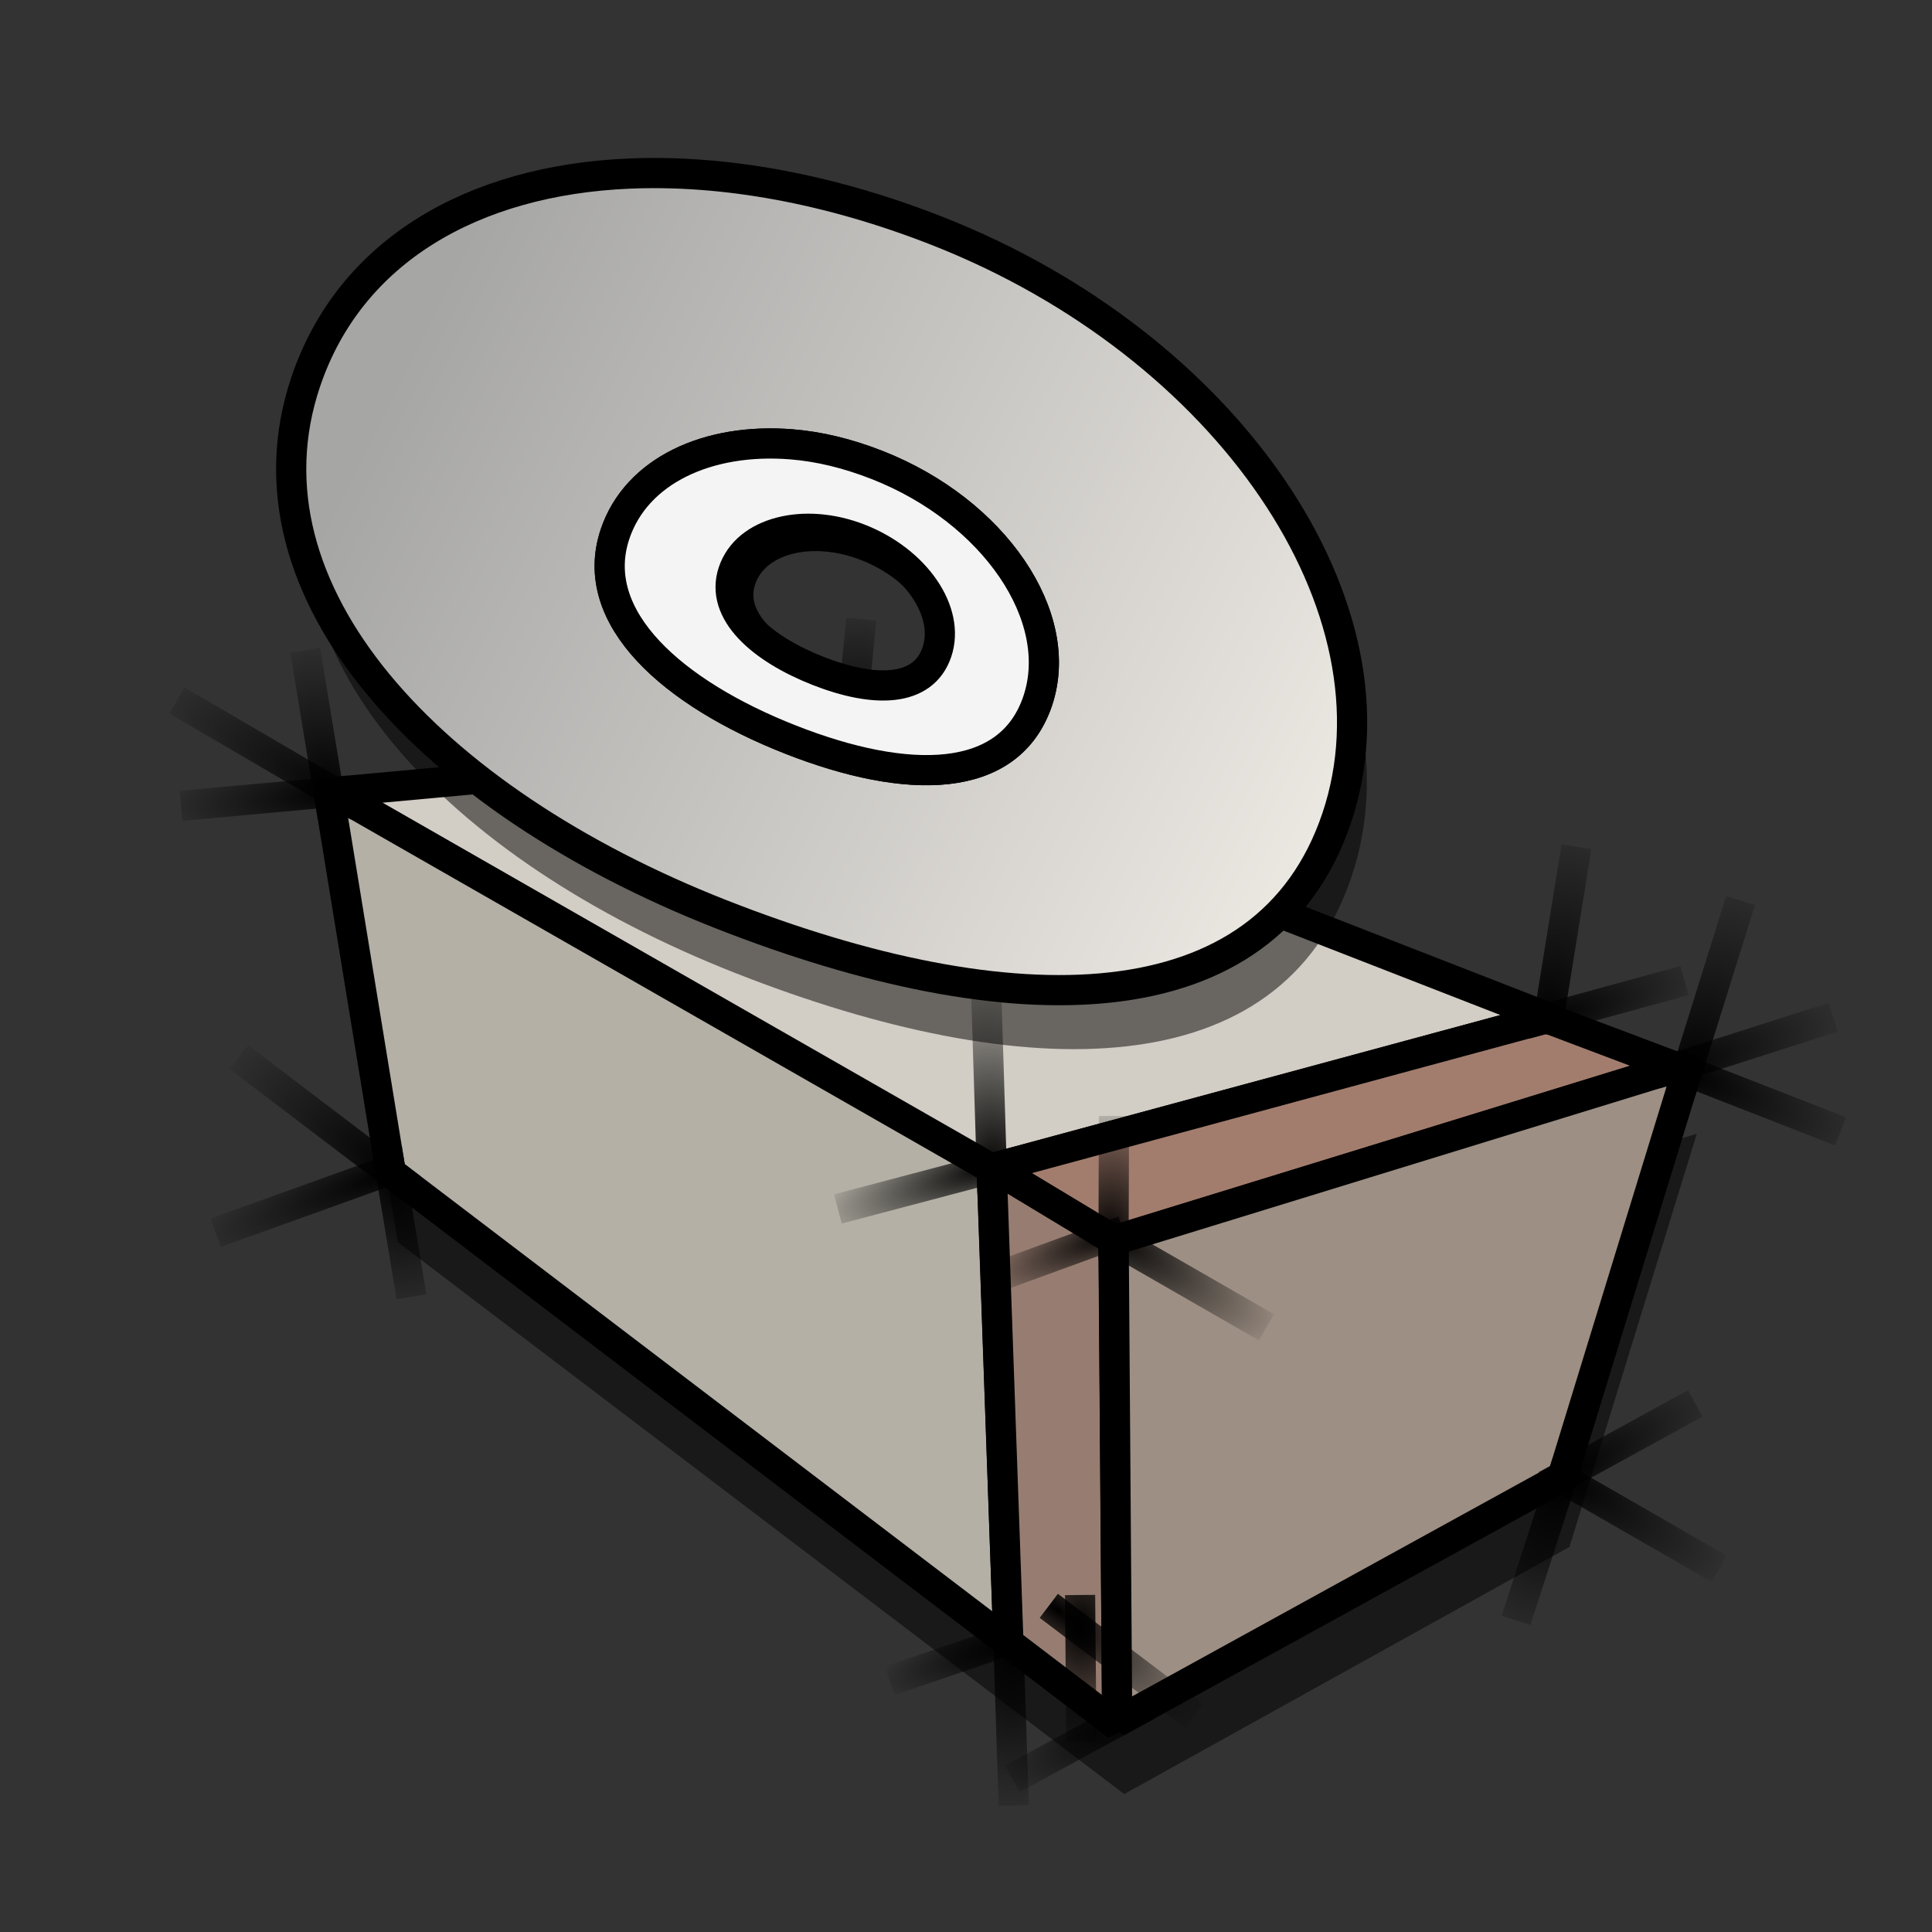 <?xml version="1.0" encoding="UTF-8" standalone="no"?>
<!-- Created with Inkscape (http://www.inkscape.org/) -->
<svg
   xmlns:dc="http://purl.org/dc/elements/1.1/"
   xmlns:cc="http://web.resource.org/cc/"
   xmlns:rdf="http://www.w3.org/1999/02/22-rdf-syntax-ns#"
   xmlns:svg="http://www.w3.org/2000/svg"
   xmlns="http://www.w3.org/2000/svg"
   xmlns:xlink="http://www.w3.org/1999/xlink"
   xmlns:sodipodi="http://inkscape.sourceforge.net/DTD/sodipodi-0.dtd"
   xmlns:inkscape="http://www.inkscape.org/namespaces/inkscape"
   width="64px"
   height="64px"
   id="svg2"
   sodipodi:version="0.32"
   inkscape:version="0.42"
   sodipodi:docbase="/home/egore/.icons/Nerdy-Lines/scaleable/devices"
   sodipodi:docname="gnome-dev-cdrom.svg">
  <rect width="100%" height="100%" fill="#333333" stroke="none"/>
  <defs
     id="defs4">
    <linearGradient
       id="linearGradient5087">
      <stop
         style="stop-color:#a6a6a5;stop-opacity:1;"
         offset="0"
         id="stop5089" />
      <stop
         style="stop-color:#ede9e3;stop-opacity:1;"
         offset="1"
         id="stop5091" />
    </linearGradient>
    <linearGradient
       inkscape:collect="always"
       id="linearGradient3050">
      <stop
         style="stop-color:#000000;stop-opacity:1;"
         offset="0"
         id="stop3052" />
      <stop
         style="stop-color:#000000;stop-opacity:0;"
         offset="1"
         id="stop3054" />
    </linearGradient>
    <radialGradient
       inkscape:collect="always"
       xlink:href="#linearGradient3050"
       id="radialGradient3056"
       cx="10.406"
       cy="24.377"
       fx="10.406"
       fy="24.377"
       r="3.507"
       gradientTransform="matrix(-1.903,-1.119,0.326,-0.555,23.475,51.793)"
       gradientUnits="userSpaceOnUse" />
    <radialGradient
       inkscape:collect="always"
       xlink:href="#linearGradient3050"
       id="radialGradient3058"
       cx="9.953"
       cy="22.589"
       fx="9.953"
       fy="22.589"
       r="3.29"
       gradientTransform="matrix(-1.917,0.174,-4.659784e-2,-0.513,31.307,36.153)"
       gradientUnits="userSpaceOnUse" />
    <radialGradient
       inkscape:collect="always"
       xlink:href="#linearGradient3050"
       id="radialGradient3060"
       cx="9.75"
       cy="21.78"
       fx="9.75"
       fy="21.78"
       r="0.956"
       gradientTransform="matrix(-1.013,-5.865,3.374,-0.583,-52.643,96.377)"
       gradientUnits="userSpaceOnUse" />
    <radialGradient
       inkscape:collect="always"
       xlink:href="#linearGradient3050"
       id="radialGradient3068"
       cx="11.888"
       cy="36.907"
       fx="11.888"
       fy="36.907"
       r="0.907"
       gradientTransform="matrix(0.931,5.652,-3.203,0.527,120.195,-47.714)"
       gradientUnits="userSpaceOnUse" />
    <radialGradient
       inkscape:collect="always"
       xlink:href="#linearGradient3050"
       id="radialGradient3070"
       cx="11.734"
       cy="34.54"
       fx="11.734"
       fy="34.54"
       r="3.632"
       gradientTransform="matrix(-1.884,0.694,-0.155,-0.42,40.41,45.195)"
       gradientUnits="userSpaceOnUse" />
    <radialGradient
       inkscape:collect="always"
       xlink:href="#linearGradient3050"
       id="radialGradient3072"
       cx="11.922"
       cy="36.135"
       fx="11.922"
       fy="36.135"
       r="3.366"
       gradientTransform="matrix(-1.702,-1.23,0.466,-0.645,16.601,76.848)"
       gradientUnits="userSpaceOnUse" />
    <radialGradient
       inkscape:collect="always"
       xlink:href="#linearGradient3050"
       id="radialGradient3080"
       cx="35.689"
       cy="54.969"
       fx="35.689"
       fy="54.969"
       r="0.522"
       gradientTransform="matrix(5.579412e-6,9.397,-5.609,2.894724e-6,344.15,-281.485)"
       gradientUnits="userSpaceOnUse" />
    <radialGradient
       inkscape:collect="always"
       xlink:href="#linearGradient3050"
       id="radialGradient3088"
       cx="35.031"
       cy="52.921"
       fx="35.031"
       fy="52.921"
       r="2.913"
       gradientTransform="matrix(1.729,1.319,-0.484,0.635,8.408488e-2,-26.478)"
       gradientUnits="userSpaceOnUse" />
    <radialGradient
       inkscape:collect="always"
       xlink:href="#linearGradient3050"
       id="radialGradient3096"
       cx="36.5"
       cy="52.928"
       fx="36.5"
       fy="52.928"
       r="2.716"
       gradientTransform="matrix(-1.812,0.966,-0.295,-0.553,119.48,50.723)"
       gradientUnits="userSpaceOnUse" />
    <radialGradient
       inkscape:collect="always"
       xlink:href="#linearGradient3050"
       id="radialGradient3104"
       cx="32.266"
       cy="53.415"
       fx="32.266"
       fy="53.415"
       r="0.589"
       gradientTransform="matrix(1.031055e-2,10.847,-5.454,5.184390e-3,324.493,-295.92)"
       gradientUnits="userSpaceOnUse" />
    <radialGradient
       inkscape:collect="always"
       xlink:href="#linearGradient3050"
       id="radialGradient3106"
       cx="32.312"
       cy="50.5"
       fx="32.312"
       fy="50.5"
       r="2.712"
       gradientTransform="matrix(-1.683,0.588,-0.152,-0.436,95.592,57.365)"
       gradientUnits="userSpaceOnUse" />
    <radialGradient
       inkscape:collect="always"
       xlink:href="#linearGradient3050"
       id="radialGradient3120"
       cx="35.469"
       cy="36.828"
       fx="35.469"
       fy="36.828"
       r="3.322"
       gradientTransform="matrix(1.735,1.044,-0.327,0.544,-12.798,-16.22)"
       gradientUnits="userSpaceOnUse" />
    <radialGradient
       inkscape:collect="always"
       xlink:href="#linearGradient3050"
       id="radialGradient3128"
       cx="35.516"
       cy="36.397"
       fx="35.516"
       fy="36.397"
       r="0.605"
       gradientTransform="matrix(0.336,-7.824,4.431,0.19,-136.465,311.968)"
       gradientUnits="userSpaceOnUse" />
    <radialGradient
       inkscape:collect="always"
       xlink:href="#linearGradient3050"
       id="radialGradient3136"
       cx="35.641"
       cy="36.777"
       fx="35.641"
       fy="36.777"
       r="2.801"
       gradientTransform="matrix(-1.693,0.681,-0.178,-0.444,103.769,32.881)"
       gradientUnits="userSpaceOnUse" />
    <radialGradient
       inkscape:collect="always"
       xlink:href="#linearGradient3050"
       id="radialGradient3138"
       cx="31.656"
       cy="34.328"
       fx="31.656"
       fy="34.328"
       r="3.459"
       gradientTransform="matrix(-1.763,0.56,-0.148,-0.467,93.768,36.908)"
       gradientUnits="userSpaceOnUse" />
    <radialGradient
       inkscape:collect="always"
       xlink:href="#linearGradient3050"
       id="radialGradient3152"
       cx="31.688"
       cy="33.332"
       fx="31.688"
       fy="33.332"
       r="0.609"
       gradientTransform="matrix(-0.513,-11.962,6.518,-0.28,-168.09,427.21)"
       gradientUnits="userSpaceOnUse" />
    <radialGradient
       inkscape:collect="always"
       xlink:href="#linearGradient3050"
       id="radialGradient3166"
       cx="50"
       cy="31.558"
       fx="50"
       fy="31.558"
       r="3.141"
       gradientTransform="matrix(1.78,-0.552,0.179,0.579,-43.424,43.128)"
       gradientUnits="userSpaceOnUse" />
    <radialGradient
       inkscape:collect="always"
       xlink:href="#linearGradient3050"
       id="radialGradient3168"
       cx="49.969"
       cy="28.75"
       fx="49.969"
       fy="28.75"
       r="1.001"
       gradientTransform="matrix(1.279,-7.146,3.545,0.635,-114.652,372.762)"
       gradientUnits="userSpaceOnUse" />
    <radialGradient
       inkscape:collect="always"
       xlink:href="#linearGradient3050"
       id="radialGradient3176"
       cx="54.531"
       cy="31.368"
       fx="54.531"
       fy="31.368"
       r="3.361"
       gradientTransform="matrix(1.887,0.765,-0.249,0.615,-39.34,-25.506)"
       gradientUnits="userSpaceOnUse" />
    <radialGradient
       inkscape:collect="always"
       xlink:href="#linearGradient3050"
       id="radialGradient3178"
       cx="54.625"
       cy="30.952"
       fx="54.625"
       fy="30.952"
       r="1.492"
       gradientTransform="matrix(1.55,-4.734,2.339,0.766,-101.223,270.655)"
       gradientUnits="userSpaceOnUse" />
    <radialGradient
       inkscape:collect="always"
       xlink:href="#linearGradient3050"
       id="radialGradient3180"
       cx="53.938"
       cy="33.718"
       fx="53.938"
       fy="33.718"
       r="3.447"
       gradientTransform="matrix(1.84,-0.616,0.187,0.56,-50.425,49.914)"
       gradientUnits="userSpaceOnUse" />
    <radialGradient
       inkscape:collect="always"
       xlink:href="#linearGradient3050"
       id="radialGradient3182"
       cx="26.75"
       cy="22.267"
       fx="26.75"
       fy="22.267"
       r="3.56"
       gradientTransform="matrix(2.088,-0.122,2.319549e-2,0.395,-28.402,19.116)"
       gradientUnits="userSpaceOnUse" />
    <radialGradient
       inkscape:collect="always"
       xlink:href="#linearGradient3050"
       id="radialGradient3196"
       cx="26.781"
       cy="20.17"
       fx="26.781"
       fy="20.17"
       r="0.732"
       gradientTransform="matrix(0.939,-6.916,3.833,0.521,-74.451,199.515)"
       gradientUnits="userSpaceOnUse" />
    <radialGradient
       inkscape:collect="always"
       xlink:href="#linearGradient3050"
       id="radialGradient3198"
       cx="28.084"
       cy="23.141"
       fx="28.084"
       fy="23.141"
       r="3.909"
       gradientTransform="matrix(-1.927,-0.688,0.157,-0.441,78.629,54.153)"
       gradientUnits="userSpaceOnUse" />
    <radialGradient
       inkscape:collect="always"
       xlink:href="#linearGradient3050"
       id="radialGradient3206"
       cx="50.531"
       cy="46.985"
       fx="50.531"
       fy="46.985"
       r="1.34"
       gradientTransform="matrix(-1.353,4.479,-2.214,-0.669,224.135,-145.96)"
       gradientUnits="userSpaceOnUse" />
    <radialGradient
       inkscape:collect="always"
       xlink:href="#linearGradient3050"
       id="radialGradient3208"
       cx="50.438"
       cy="46.499"
       fx="50.438"
       fy="46.499"
       r="2.974"
       gradientTransform="matrix(1.923,-1.082,0.306,0.544,-59.585,78.272)"
       gradientUnits="userSpaceOnUse" />
    <radialGradient
       inkscape:collect="always"
       xlink:href="#linearGradient3050"
       id="radialGradient3212"
       gradientUnits="userSpaceOnUse"
       gradientTransform="matrix(1.735,1.044,-0.327,0.544,2.202,-8.22)"
       cx="35.469"
       cy="36.828"
       fx="35.469"
       fy="36.828"
       r="3.322" />
    <linearGradient
       inkscape:collect="always"
       xlink:href="#linearGradient5087"
       id="linearGradient5093"
       x1="13.176"
       y1="12.305"
       x2="44.557"
       y2="28.06"
       gradientUnits="userSpaceOnUse" />
  </defs>
  <sodipodi:namedview
     id="base"
     pagecolor="#ffffff"
     bordercolor="#666666"
     borderopacity="1.0"
     inkscape:pageopacity="0.0"
     inkscape:pageshadow="2"
     inkscape:zoom="8.1875000"
     inkscape:cx="50.777762"
     inkscape:cy="34.224614"
     inkscape:document-units="px"
     inkscape:current-layer="layer1"
     inkscape:window-width="1024"
     inkscape:window-height="693"
     inkscape:window-x="0"
     inkscape:window-y="25"
     showguides="true"
     inkscape:guide-bbox="true" />
  <g
     inkscape:label="Ebene 1"
     inkscape:groupmode="layer"
     id="layer1">
    <path
       style="fill:#000000;fill-opacity:0.502;fill-rule:evenodd;stroke:none;stroke-width:1px;stroke-linecap:butt;stroke-linejoin:bevel;stroke-opacity:1"
       d="M 37.116,43.399 L 56.21,37.556 L 51.991,51.243 L 37.241,59.431 L 13.178,41.149 L 11.116,28.462 L 37.116,43.399 z "
       id="path1365"
       sodipodi:nodetypes="ccccccc" />
    <path
       style="fill:#d2cdc5;fill-opacity:1;fill-rule:evenodd;stroke:#000000;stroke-width:1px;stroke-linecap:butt;stroke-linejoin:bevel;stroke-opacity:1"
       d="M 11.044,26.238 L 28.092,24.672 L 51.298,33.71 L 32.794,38.718 L 11.044,26.238 z "
       id="path1529"
       sodipodi:nodetypes="ccccc" />
    <path
       style="fill:#b4b0a6;fill-opacity:1;fill-rule:evenodd;stroke:#000000;stroke-width:1px;stroke-linecap:butt;stroke-linejoin:bevel;stroke-opacity:1"
       d="M 10.87,26.137 L 12.947,38.84 L 33.405,54.412 L 32.855,38.718 L 10.87,26.137 z "
       id="path1531"
       sodipodi:nodetypes="ccccc" />
    <path
       style="fill:#a27d6e;fill-opacity:1;fill-rule:evenodd;stroke:#000000;stroke-width:1px;stroke-linecap:butt;stroke-linejoin:bevel;stroke-opacity:1"
       d="M 32.916,38.686 L 51.235,33.728 L 55.536,35.351 L 36.919,41.093 L 32.916,38.686 z "
       id="path1533"
       sodipodi:nodetypes="ccccc" />
    <path
       style="fill:#977d71;fill-opacity:1;fill-rule:evenodd;stroke:#000000;stroke-width:1px;stroke-linecap:butt;stroke-linejoin:bevel;stroke-opacity:1"
       d="M 37.008,57.16 L 36.885,41.076 L 32.847,38.639 L 33.405,54.415 L 37.008,57.16 z "
       id="path1535"
       sodipodi:nodetypes="ccccc" />
    <path
       style="fill:#9d8f84;fill-opacity:1;fill-rule:evenodd;stroke:#000000;stroke-width:1px;stroke-linecap:butt;stroke-linejoin:bevel;stroke-opacity:1"
       d="M 51.761,48.922 L 37.008,57.038 L 36.891,41.093 L 55.966,35.226 L 51.761,48.922 z "
       id="path1537"
       sodipodi:nodetypes="ccccc" />
    <path
       style="fill:none;fill-opacity:1;fill-rule:evenodd;stroke:url(#radialGradient3120);stroke-width:1px;stroke-linecap:butt;stroke-linejoin:miter;stroke-opacity:1"
       d="M 36.311,40.726 L 41.954,43.969"
       id="path2994"
       sodipodi:nodetypes="cc" />
    <path
       style="fill:none;fill-opacity:1;fill-rule:evenodd;stroke:url(#radialGradient3198);stroke-width:1px;stroke-linecap:butt;stroke-linejoin:miter;stroke-opacity:1"
       d="M 22.579,22.511 L 29.397,25.17"
       id="path2996"
       sodipodi:nodetypes="cc" />
    <path
       style="fill:none;fill-opacity:1;fill-rule:evenodd;stroke:url(#radialGradient3072);stroke-width:1px;stroke-linecap:butt;stroke-linejoin:miter;stroke-opacity:1"
       d="M 7.913,35.018 L 13.645,39.374"
       id="path2998"
       sodipodi:nodetypes="cc" />
    <path
       style="fill:none;fill-opacity:1;fill-rule:evenodd;stroke:url(#radialGradient3182);stroke-width:1px;stroke-linecap:butt;stroke-linejoin:miter;stroke-opacity:1"
       d="M 27.716,24.705 L 33.837,24.13"
       id="path3000"
       sodipodi:nodetypes="cc" />
    <path
       style="fill:none;fill-opacity:1;fill-rule:evenodd;stroke:url(#radialGradient3060);stroke-width:1px;stroke-linecap:butt;stroke-linejoin:miter;stroke-opacity:1"
       d="M 10.112,21.541 L 11.025,27.091"
       id="path3002"
       sodipodi:nodetypes="cc" />
    <path
       style="fill:none;fill-opacity:1;fill-rule:evenodd;stroke:url(#radialGradient3196);stroke-width:1px;stroke-linecap:butt;stroke-linejoin:miter;stroke-opacity:1"
       d="M 28.533,20.507 L 28.069,25.169"
       id="path3004"
       sodipodi:nodetypes="cc" />
    <path
       style="fill:none;fill-opacity:1;fill-rule:evenodd;stroke:url(#radialGradient3070);stroke-width:1px;stroke-linecap:butt;stroke-linejoin:miter;stroke-opacity:1"
       d="M 7.143,40.836 L 13.408,38.582"
       id="path3006"
       sodipodi:nodetypes="cc" />
    <path
       style="fill:none;fill-opacity:1;fill-rule:evenodd;stroke:url(#radialGradient3138);stroke-width:1px;stroke-linecap:butt;stroke-linejoin:miter;stroke-opacity:1"
       d="M 27.756,40.048 L 33.674,38.484"
       id="path3008"
       sodipodi:nodetypes="cc" />
    <path
       style="fill:none;fill-opacity:1;fill-rule:evenodd;stroke:url(#radialGradient3180);stroke-width:1px;stroke-linecap:butt;stroke-linejoin:miter;stroke-opacity:1"
       d="M 60.733,33.697 L 54.838,35.58"
       id="path3010"
       sodipodi:nodetypes="cc" />
    <path
       style="fill:none;fill-opacity:1;fill-rule:evenodd;stroke:url(#radialGradient3128);stroke-width:1px;stroke-linecap:butt;stroke-linejoin:miter;stroke-opacity:1"
       d="M 36.901,36.967 L 36.886,41.71"
       id="path3012"
       sodipodi:nodetypes="cc" />
    <path
       style="fill:none;fill-opacity:1;fill-rule:evenodd;stroke:url(#radialGradient3152);stroke-width:1px;stroke-linecap:butt;stroke-linejoin:miter;stroke-opacity:1"
       d="M 32.879,39.558 L 32.662,32.616"
       id="path3014"
       sodipodi:nodetypes="cc" />
    <path
       style="fill:none;fill-opacity:1;fill-rule:evenodd;stroke:url(#radialGradient3178);stroke-width:1px;stroke-linecap:butt;stroke-linejoin:miter;stroke-opacity:1"
       d="M 57.659,29.832 L 55.675,36.176"
       id="path3016"
       sodipodi:nodetypes="cc" />
    <path
       style="fill:none;fill-opacity:1;fill-rule:evenodd;stroke:url(#radialGradient3208);stroke-width:1px;stroke-linecap:butt;stroke-linejoin:miter;stroke-opacity:1"
       d="M 51.212,49.203 L 56.159,46.488"
       id="path3018"
       sodipodi:nodetypes="cc" />
    <path
       style="fill:none;fill-opacity:1;fill-rule:evenodd;stroke:url(#radialGradient3106);stroke-width:1px;stroke-linecap:butt;stroke-linejoin:miter;stroke-opacity:1"
       d="M 29.471,55.676 L 33.894,54.172"
       id="path3020"
       sodipodi:nodetypes="cc" />
    <path
       style="fill:none;fill-opacity:1;fill-rule:evenodd;stroke:url(#radialGradient3168);stroke-width:1px;stroke-linecap:butt;stroke-linejoin:miter;stroke-opacity:1"
       d="M 52.221,28.051 L 51.219,34.263"
       id="path3024"
       sodipodi:nodetypes="cc" />
    <path
       sodipodi:nodetypes="cc"
       id="path3028"
       d="M 55.252,35.247 L 60.974,37.478"
       style="fill:none;fill-opacity:1;fill-rule:evenodd;stroke:url(#radialGradient3176);stroke-width:1px;stroke-linecap:butt;stroke-linejoin:miter;stroke-opacity:1" />
    <path
       sodipodi:nodetypes="cc"
       id="path3030"
       d="M 5.994,26.694 L 11.574,26.185"
       style="fill:none;fill-opacity:1;fill-rule:evenodd;stroke:url(#radialGradient3058);stroke-width:1px;stroke-linecap:butt;stroke-linejoin:miter;stroke-opacity:1" />
    <path
       sodipodi:nodetypes="cc"
       id="path3032"
       d="M 5.861,23.205 L 11.875,26.717"
       style="fill:none;fill-opacity:1;fill-rule:evenodd;stroke:url(#radialGradient3056);stroke-width:1px;stroke-linecap:butt;stroke-linejoin:miter;stroke-opacity:1" />
    <path
       sodipodi:nodetypes="cc"
       id="path3034"
       d="M 12.819,38.07 L 13.632,42.957"
       style="fill:none;fill-opacity:1;fill-rule:evenodd;stroke:url(#radialGradient3068);stroke-width:1px;stroke-linecap:butt;stroke-linejoin:miter;stroke-opacity:1" />
    <path
       sodipodi:nodetypes="cc"
       id="path3036"
       d="M 34.743,53.195 L 39.57,56.849"
       style="fill:none;fill-opacity:1.0;fill-rule:evenodd;stroke:url(#radialGradient3088);stroke-width:1px;stroke-linecap:butt;stroke-linejoin:miter;stroke-opacity:1" />
    <path
       sodipodi:nodetypes="cc"
       id="path3038"
       d="M 50.52,33.929 L 55.801,32.483"
       style="fill:none;fill-opacity:1;fill-rule:evenodd;stroke:url(#radialGradient3166);stroke-width:1px;stroke-linecap:butt;stroke-linejoin:miter;stroke-opacity:1" />
    <path
       sodipodi:nodetypes="cc"
       id="path3040"
       d="M 33.582,59.808 L 33.404,54.381"
       style="fill:none;fill-opacity:1;fill-rule:evenodd;stroke:url(#radialGradient3104);stroke-width:1px;stroke-linecap:butt;stroke-linejoin:miter;stroke-opacity:1" />
    <path
       sodipodi:nodetypes="cc"
       id="path3042"
       d="M 33.534,58.926 L 37.966,56.518"
       style="fill:none;fill-opacity:1;fill-rule:evenodd;stroke:url(#radialGradient3096);stroke-width:1px;stroke-linecap:butt;stroke-linejoin:miter;stroke-opacity:1" />
    <path
       sodipodi:nodetypes="cc"
       id="path3044"
       d="M 51.9,48.48 L 50.221,53.676"
       style="fill:none;fill-opacity:1;fill-rule:evenodd;stroke:url(#radialGradient3206);stroke-width:1px;stroke-linecap:butt;stroke-linejoin:miter;stroke-opacity:1" />
    <path
       sodipodi:nodetypes="cc"
       id="path3046"
       d="M 37.221,40.768 L 32.62,42.447"
       style="fill:none;fill-opacity:1;fill-rule:evenodd;stroke:url(#radialGradient3136);stroke-width:1px;stroke-linecap:butt;stroke-linejoin:miter;stroke-opacity:1" />
    <path
       sodipodi:nodetypes="cc"
       id="path3048"
       d="M 35.779,52.836 L 35.823,57.693"
       style="fill:none;fill-opacity:1.0;fill-rule:evenodd;stroke:url(#radialGradient3080);stroke-width:1px;stroke-linecap:butt;stroke-linejoin:miter;stroke-opacity:1" />
    <path
       sodipodi:nodetypes="cc"
       id="path3210"
       d="M 51.311,48.726 L 56.954,51.969"
       style="fill:none;fill-opacity:1;fill-rule:evenodd;stroke:url(#radialGradient3212);stroke-width:1px;stroke-linecap:butt;stroke-linejoin:miter;stroke-opacity:1" />
    <path
       style="fill:none;fill-opacity:0.502;stroke:#000000;stroke-width:1;stroke-linecap:round;stroke-linejoin:bevel;stroke-miterlimit:4;stroke-opacity:1"
       d="M 31.275,21.843 C 30.824,23.182 29.194,23.187 27.336,22.456 C 25.478,21.725 24.091,20.534 24.542,19.195 C 24.993,17.856 26.867,17.363 28.725,18.094 C 30.583,18.824 31.726,20.504 31.275,21.843 z "
       id="path1442"
       sodipodi:nodetypes="csssc" />
    <path
       id="path5095"
       d="M 21.332,7.704 C 16.147,7.924 12.073,10.276 10.614,14.61 C 8.278,21.546 14.737,28.45 24.364,32.235 C 33.99,36.021 42.434,35.984 44.77,29.048 C 47.105,22.112 41.178,13.396 31.551,9.61 C 27.941,8.191 24.443,7.572 21.332,7.704 z M 26.707,16.673 C 27.632,16.747 28.583,16.98 29.551,17.36 C 33.422,18.883 35.803,22.384 34.864,25.173 C 33.925,27.962 30.547,27.976 26.676,26.454 C 22.805,24.932 19.925,22.431 20.864,19.642 C 21.568,17.55 23.932,16.451 26.707,16.673 z "
       style="fill:#000000;fill-opacity:0.502;stroke:none;stroke-width:1;stroke-linecap:round;stroke-linejoin:bevel;stroke-miterlimit:4;stroke-dasharray:none;stroke-opacity:1" />
    <path
       style="fill:url(#linearGradient5093);fill-opacity:1.0;stroke:#000000;stroke-width:1;stroke-linecap:round;stroke-linejoin:bevel;stroke-miterlimit:4;stroke-opacity:1;stroke-dasharray:none"
       d="M 20.844 5.75 C 15.659 5.97 11.585 8.321 10.125 12.656 C 7.79 19.592 14.249 26.496 23.875 30.281 C 33.501 34.067 41.946 34.029 44.281 27.094 C 46.617 20.158 40.689 11.442 31.062 7.656 C 27.453 6.237 23.955 5.618 20.844 5.75 z M 26.219 14.719 C 27.144 14.793 28.095 15.026 29.062 15.406 C 32.933 16.929 35.314 20.43 34.375 23.219 C 33.436 26.008 30.058 26.022 26.188 24.5 C 22.317 22.978 19.436 20.476 20.375 17.688 C 21.079 15.596 23.444 14.496 26.219 14.719 z "
       id="path2175" />
    <path
       style="fill:#f5f4f4;fill-opacity:1;stroke:#000000;stroke-width:1;stroke-linecap:round;stroke-linejoin:bevel;stroke-miterlimit:4;stroke-opacity:1"
       d="M 26.219,14.719 C 23.444,14.496 21.079,15.596 20.375,17.688 C 19.436,20.476 22.317,22.978 26.188,24.5 C 30.058,26.022 33.436,26.008 34.375,23.219 C 35.314,20.43 32.933,16.929 29.062,15.406 C 28.095,15.026 27.144,14.793 26.219,14.719 z M 25.849,17.631 C 26.607,17.431 27.545,17.484 28.474,17.849 C 30.333,18.58 31.488,20.261 31.037,21.599 C 30.586,22.938 28.958,22.955 27.099,22.224 C 25.241,21.494 23.836,20.282 24.287,18.943 C 24.512,18.274 25.092,17.83 25.849,17.631 z "
       id="path1445"
       sodipodi:nodetypes="cssssccssssc" />
  </g>
</svg>
